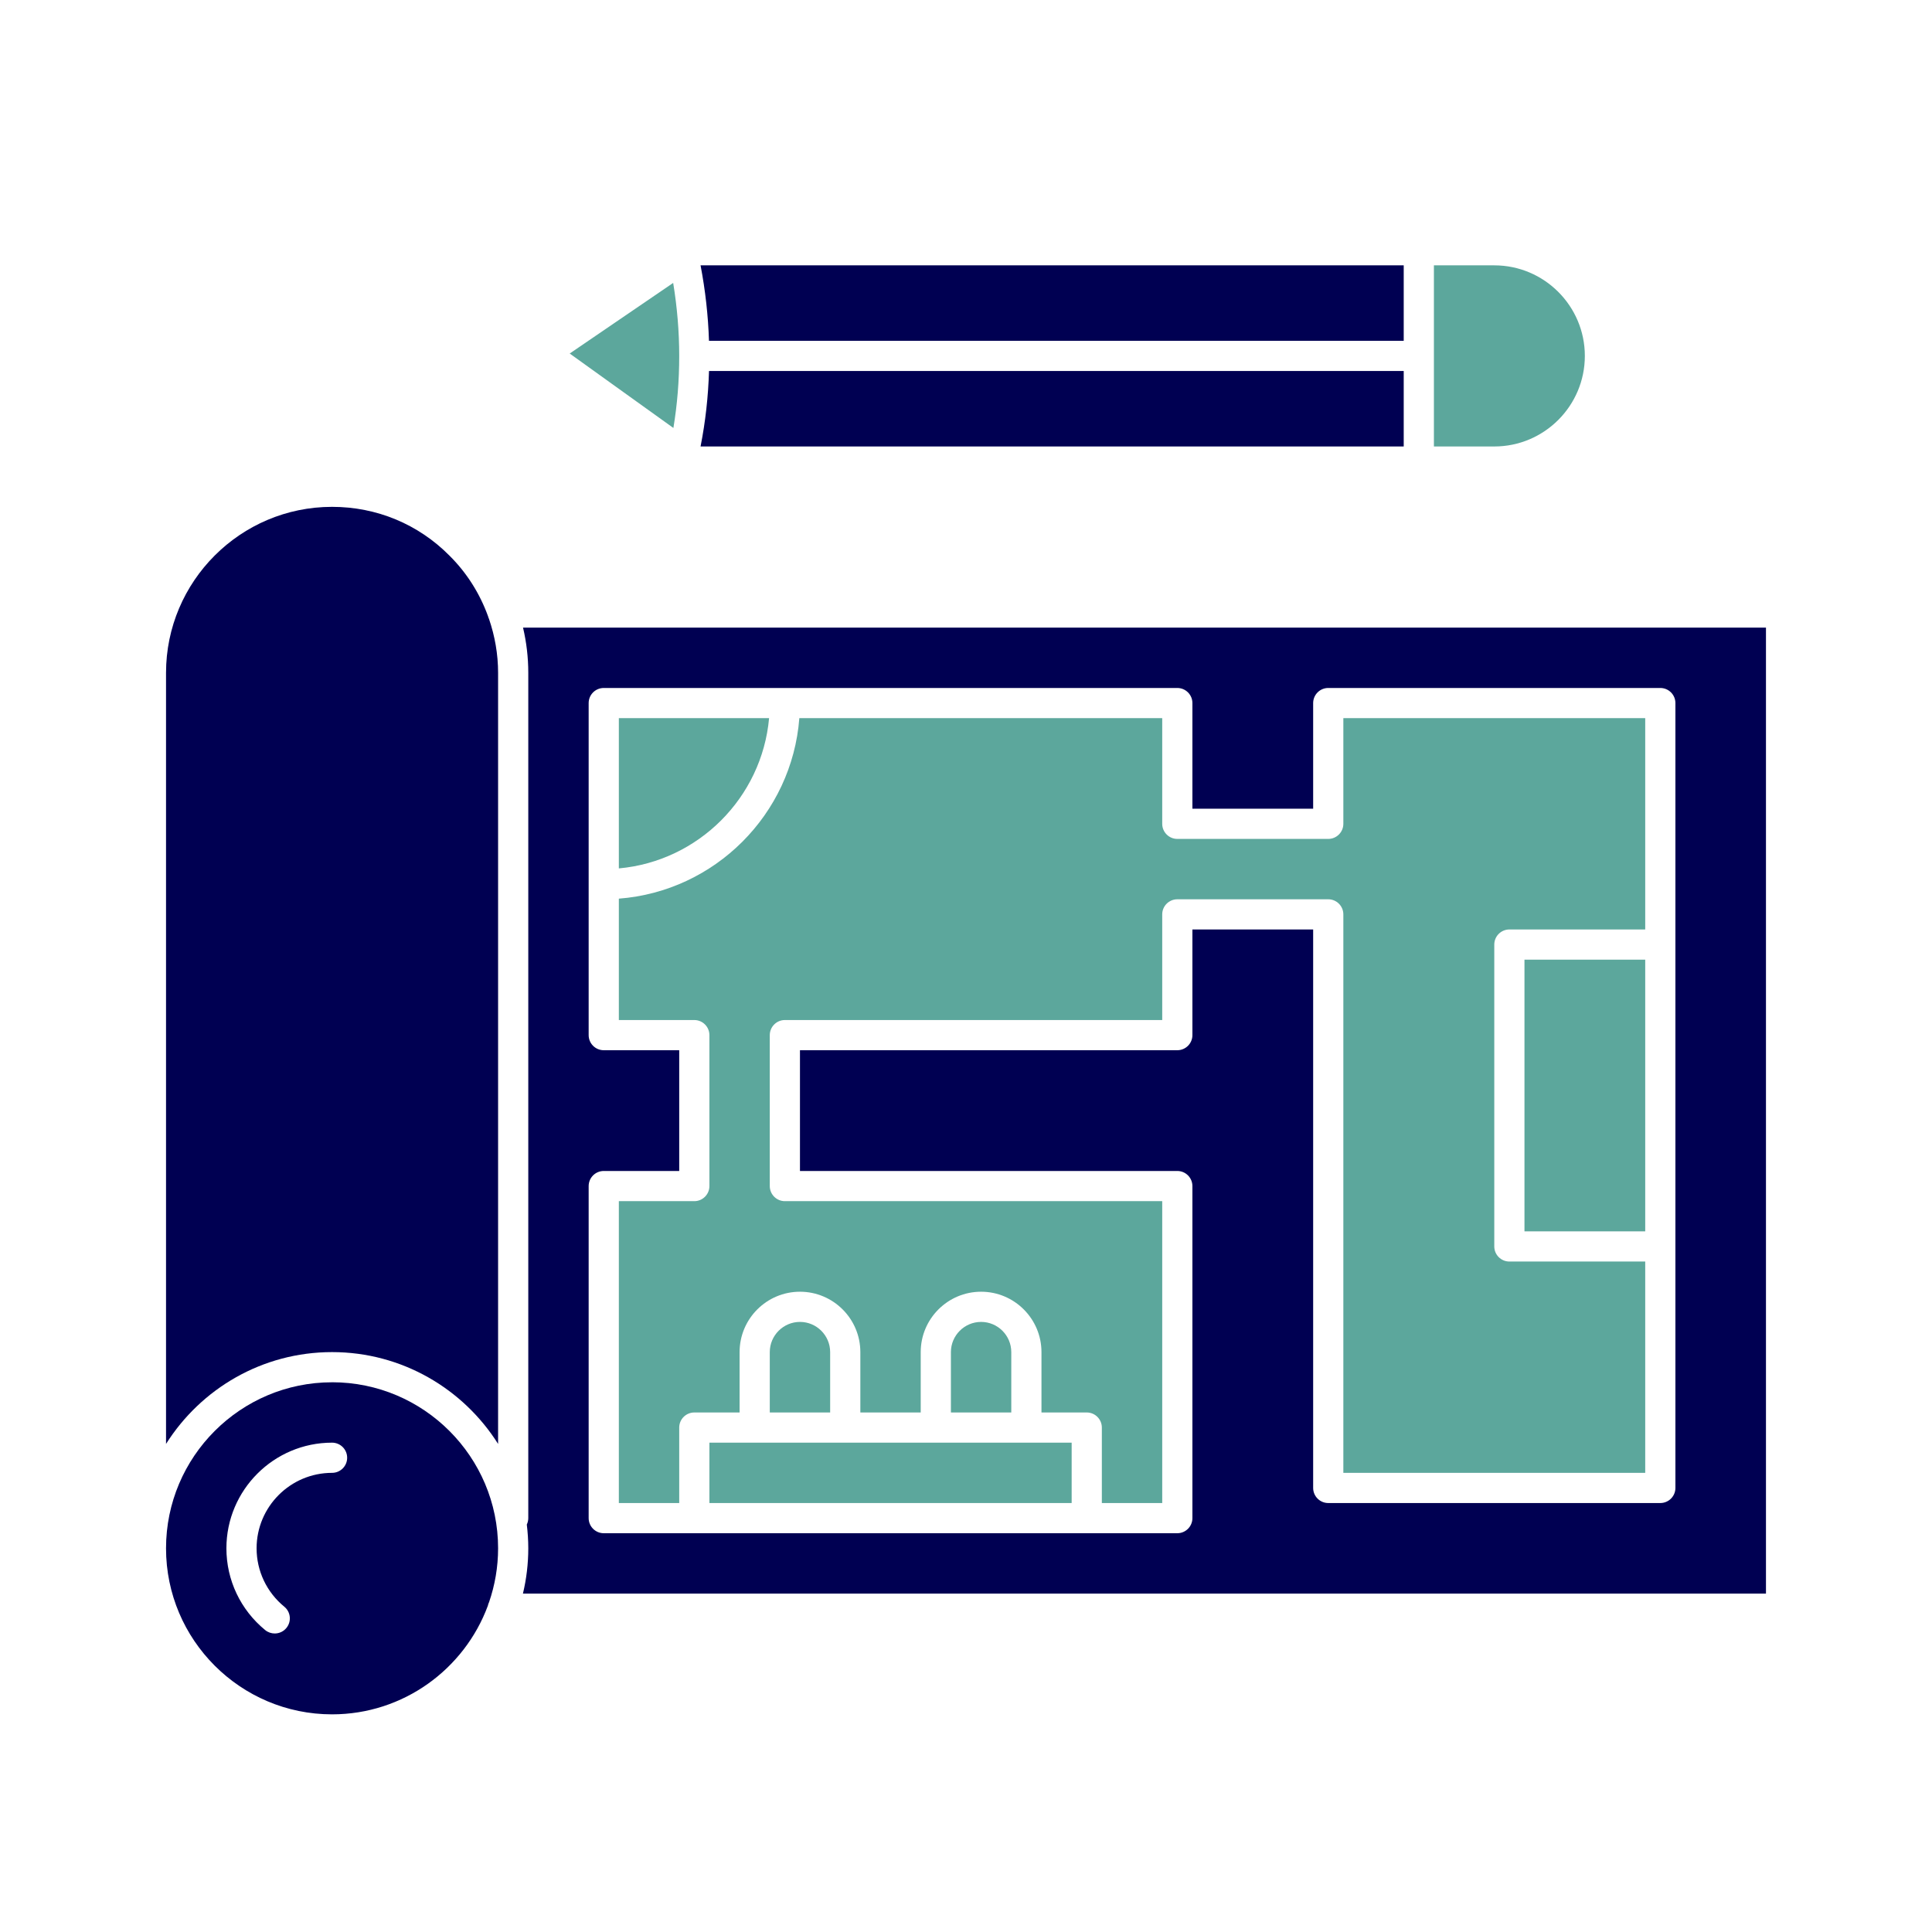 <svg id="Layer_1" viewBox="0 0 64 64" xmlns="http://www.w3.org/2000/svg" data-name="Layer 1"><path d="m11 45.79c-3.033 0-5.5 2.467-5.5 5.5s2.467 5.5 5.5 5.5c2.363 0 4.383-1.499 5.16-3.596.008-.043.024-.084.042-.123.192-.559.298-1.158.298-1.782 0-3.033-2.467-5.5-5.5-5.5zm0 3c-1.379 0-2.5 1.121-2.5 2.5 0 .751.335 1.456.918 1.934.214.175.245.49.07.704-.099.121-.242.183-.387.183-.112 0-.224-.037-.317-.113-.816-.669-1.284-1.656-1.284-2.708 0-1.93 1.57-3.5 3.5-3.5.276 0 .5.224.5.5s-.224.5-.5.5z" fill="#000052"/><path d="m23.5 47.79h12v2h-12z" fill="#5ca79c"/><path d="m16.167 20.414c-.271-.748-.699-1.434-1.279-2.009-1.033-1.043-2.413-1.615-3.888-1.615-3.033 0-5.5 2.467-5.5 5.5v25.542c1.152-1.826 3.186-3.042 5.5-3.042s4.348 1.216 5.5 3.042v-25.542c0-.62-.107-1.22-.301-1.787-.013-.028-.024-.058-.032-.088z" fill="#000052"/><path d="m46.5 11.29v-2.5h-23.293c.159.83.252 1.667.279 2.5z" fill="#000052"/><path d="m52.5 11.79c0-1.654-1.346-3-3-3h-2v6h2c1.654 0 3-1.346 3-3z" fill="#5ca79c"/><path d="m46.5 12.29h-23.013c-.026.853-.118 1.679-.28 2.5h23.293z" fill="#000052"/><path d="m26.5 43.79c-.551 0-1 .449-1 1v2h2v-2c0-.551-.449-1-1-1z" fill="#5ca79c"/><path d="m17.5 22.29v28c0 .077-.019.148-.049.213.031.258.049.52.049.787 0 .516-.062 1.018-.177 1.5h41.177v-32h-41.174c.114.485.174.988.174 1.5zm2 17c0-.276.224-.5.5-.5h2.5v-4h-2.5c-.276 0-.5-.224-.5-.5v-11c0-.276.224-.5.5-.5h19c.276 0 .5.224.5.5v3.5h4v-3.5c0-.276.224-.5.5-.5h11c.276 0 .5.224.5.5v26c0 .276-.224.5-.5.5h-11c-.276 0-.5-.224-.5-.5v-18.5h-4v3.5c0 .276-.224.5-.5.5h-12.5v4h12.5c.276 0 .5.224.5.5v11c0 .276-.224.5-.5.5h-19c-.276 0-.5-.224-.5-.5z" fill="#000052"/><g fill="#5ca79c"><path d="m22.5 47.29c0-.276.224-.5.5-.5h1.5v-2c0-1.103.897-2 2-2s2 .897 2 2v2h2v-2c0-1.103.897-2 2-2s2 .897 2 2v2h1.5c.276 0 .5.224.5.5v2.5h2v-10h-12.5c-.276 0-.5-.224-.5-.5v-5c0-.276.224-.5.5-.5h12.5v-3.5c0-.276.224-.5.5-.5h5c.276 0 .5.224.5.5v18.5h10v-7h-4.5c-.276 0-.5-.224-.5-.5v-10c0-.276.224-.5.5-.5h4.5v-7h-10v3.5c0 .276-.224.5-.5.5h-5c-.276 0-.5-.224-.5-.5v-3.5h-12.021c-.244 3.186-2.793 5.735-5.979 5.979v4.021h2.5c.276 0 .5.224.5.5v5c0 .276-.224.5-.5.5h-2.5v10h2z"/><path d="m32.5 43.79c-.551 0-1 .449-1 1v2h2v-2c0-.551-.449-1-1-1z"/><path d="m25.477 23.79h-4.977v4.977c2.635-.238 4.739-2.343 4.977-4.977z"/><path d="m50.5 31.79h4v9h-4z"/><path d="m22.3 9.372-.605.413s-1.356.925-1.356.925l-1.467 1.001 1.587 1.14s.941.675.941.675l.907.651c.129-.779.193-1.566.193-2.387 0-.802-.068-1.613-.2-2.417z"/></g></svg>